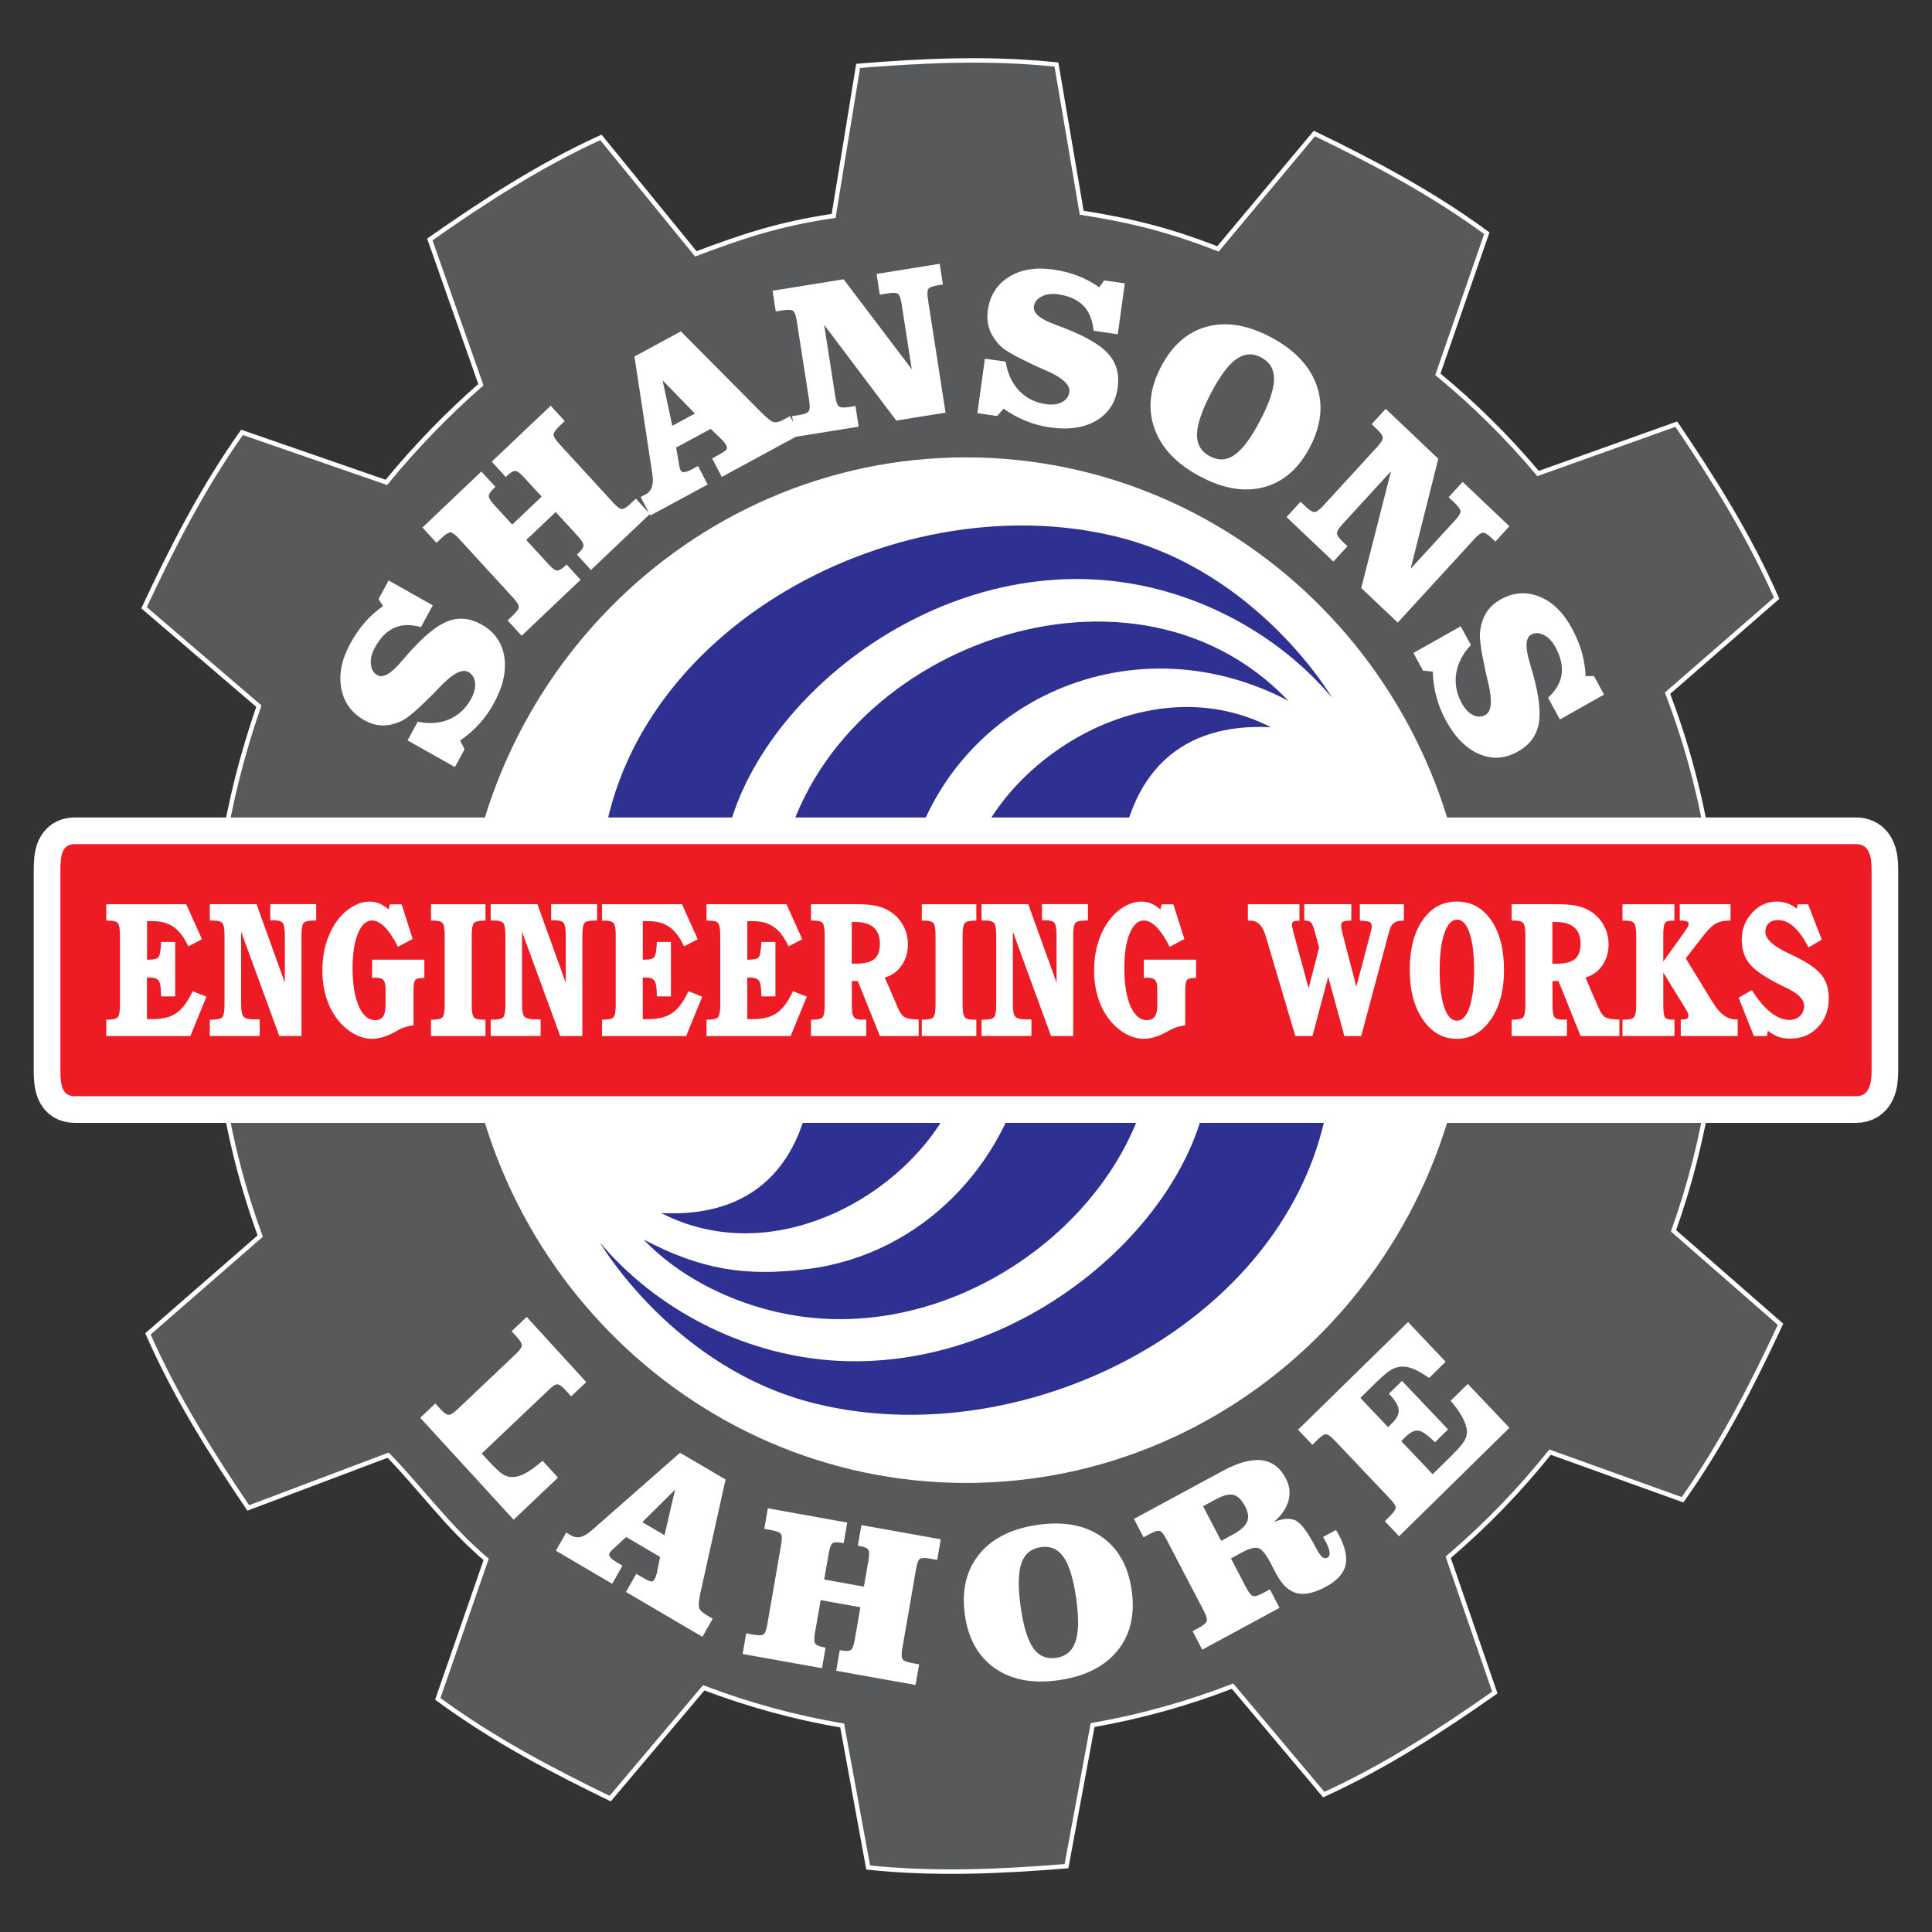 <?xml version="1.0" encoding="utf-8"?>
<!-- Generator: Adobe Illustrator 25.1.0, SVG Export Plug-In . SVG Version: 6.00 Build 0)  -->
<svg version="1.1" id="Layer_1" xmlns="http://www.w3.org/2000/svg" xmlns:xlink="http://www.w3.org/1999/xlink" x="0px" y="0px"
	 viewBox="0 0 432 432" style="enable-background:new 0 0 432 432;" xml:space="preserve">
<rect x="0" y="0" width="432" height="432" fill="#333333" stroke="none"/>
<style type="text/css">
	.st0{fill-rule:evenodd;clip-rule:evenodd;fill:#58595B;}
	.st1{fill:none;stroke:#FFFFFF;stroke-width:1;stroke-miterlimit:2.613;}
	.st2{fill:#FFFFFF;}
	.st3{fill-rule:evenodd;clip-rule:evenodd;fill:#FFFFFF;}
	.st4{fill:none;stroke:#FFFFFF;stroke-width:0.216;stroke-miterlimit:2.613;}
	.st5{fill-rule:evenodd;clip-rule:evenodd;fill:#2E3192;}
	.st6{fill:none;stroke:#FFFFFF;stroke-width:11.93;stroke-linecap:round;stroke-linejoin:round;stroke-miterlimit:2.613;}
	.st7{fill-rule:evenodd;clip-rule:evenodd;fill:#ED1C24;}
</style>
<path class="st0" d="M155.59,56.77c10.44-3.96,18.74-6.72,30.81-8.49l5.48-33.55c14.4-1.17,29.16-1.89,44.34-0.3l5.65,33.13
	c11.29,1.78,19.83,3.94,30.47,8.1l21.56-25.81c13.05,6.32,26.18,13.2,38.55,22.3L321.51,83.7c8.12,6.68,15.62,14.11,22.4,22.18
	l30.92-11.04c8.2,12.11,16.19,24.75,22.43,38.92l-24.4,21.25c4.25,11.09,7.39,22.73,9.3,34.8l30.82,2.5
	c1.15,14.66,1.85,29.67,0.3,45.12l-31,5.88c-1.69,11.01-4.42,21.68-8.08,31.9l23.93,20.91c-6.21,13.28-12.97,26.64-21.91,39.23
	L346.6,324.7c-6.84,8.56-14.47,16.43-22.78,23.51l10.43,30.25c-11.9,8.34-24.33,16.47-38.25,22.82l-20.4-24.25
	c-10.01,3.88-20.48,6.81-31.29,8.7l-5.84,31.55c-14.4,1.17-29.16,1.89-44.34,0.3l-5.82-31.75c-10.69-1.81-21.03-4.67-30.95-8.44
	l-20.92,24.78c-13.04-6.32-26.18-13.2-38.55-22.3l10.82-31.19c-8.47-7.15-14.35-15.5-21.92-23.3l-31.28,11.8
	c-8.19-12.11-16.19-24.75-22.43-38.92l25.11-21.87c-3.93-10.75-6.83-22.01-8.57-33.64v3.15l-32.26-6.18
	c-1.15-14.66-1.86-29.67-0.3-45.12l32.56-6.18v2.66c1.72-11.45,4.57-22.53,8.26-33.19l-25.67-21.99
	c6.21-13.27,12.98-26.64,21.91-39.22l32.27,11.18c6.71-8.15,13.73-15.36,21.14-21.84L96.11,53.54c11.9-8.34,24.33-16.47,38.25-22.82
	L155.59,56.77z M186.76,48.16l-0.71,0.24 M242.3,47.55h-0.84 M272.51,55.61l-0.33,0.09 M86.08,108.2l0.67-0.71 M107.82,85.93
	l-0.53,0.15"/>
<path class="st1" d="M155.59,56.77c10.44-3.96,18.74-6.72,30.81-8.49l5.48-33.55c14.4-1.17,29.16-1.89,44.34-0.3l5.65,33.13
	c11.29,1.78,19.83,3.94,30.47,8.1l21.56-25.81c13.05,6.32,26.18,13.2,38.55,22.3L321.51,83.7c8.12,6.68,15.62,14.11,22.4,22.18
	l30.92-11.04c8.2,12.11,16.19,24.75,22.43,38.92l-24.4,21.25c4.25,11.09,7.39,22.73,9.3,34.8l30.82,2.5
	c1.15,14.66,1.85,29.67,0.3,45.12l-31,5.88c-1.69,11.01-4.42,21.68-8.08,31.9l23.93,20.91c-6.21,13.28-12.97,26.64-21.91,39.23
	L346.6,324.7c-6.84,8.56-14.47,16.43-22.78,23.51l10.43,30.25c-11.9,8.34-24.33,16.47-38.25,22.82l-20.4-24.25
	c-10.01,3.88-20.48,6.81-31.29,8.7l-5.84,31.55c-14.4,1.17-29.16,1.89-44.34,0.3l-5.82-31.75c-10.69-1.81-21.03-4.67-30.95-8.44
	l-20.92,24.78c-13.04-6.32-26.18-13.2-38.55-22.3l10.82-31.19c-8.47-7.15-14.35-15.5-21.92-23.3l-31.28,11.8
	c-8.19-12.11-16.19-24.75-22.43-38.92l25.11-21.87c-3.93-10.75-6.83-22.01-8.57-33.64v3.15l-32.26-6.18
	c-1.15-14.66-1.86-29.67-0.3-45.12l32.56-6.18v2.66c1.72-11.45,4.57-22.53,8.26-33.19l-25.67-21.99
	c6.21-13.27,12.98-26.64,21.91-39.22l32.27,11.18c6.71-8.15,13.73-15.36,21.14-21.84L96.11,53.54c11.9-8.34,24.33-16.47,38.25-22.82
	L155.59,56.77z M186.76,48.16l-0.71,0.24 M242.3,47.55h-0.84 M272.51,55.61l-0.33,0.09 M86.08,108.2l0.67-0.71 M107.82,85.93
	l-0.53,0.15"/>
<path class="st2" d="M326.62,140.04l2.28,4.18c-1.81,1.92-2.91,4.03-3.28,6.32c-0.37,2.29,0.04,4.52,1.22,6.68
	c0.71,1.3,1.56,2.19,2.53,2.67c0.97,0.48,1.9,0.47,2.78-0.03c1.36-0.77,1.58-3.12,0.65-7.05c-0.32-1.28-0.55-2.28-0.7-3.03
	c-0.51-2.39-0.85-4.26-1.03-5.61c-0.18-1.36-0.21-2.38-0.11-3.08c0.23-1.65,0.7-3.05,1.44-4.19c0.74-1.14,1.77-2.09,3.1-2.84
	c2.85-1.61,5.75-1.83,8.68-0.67c2.92,1.16,5.35,3.51,7.27,7.05c0.98,1.8,1.73,3.57,2.23,5.33c0.5,1.75,0.79,3.56,0.87,5.42
	l1.86-0.03l2.26,4.15l-9.87,5.57l-2.65-4.87c1.75-1.61,2.76-3.35,3.03-5.23c0.27-1.87-0.2-3.91-1.4-6.11
	c-0.71-1.29-1.57-2.19-2.61-2.7c-1.03-0.51-1.97-0.53-2.81-0.05c-1.27,0.72-1.36,2.86-0.26,6.43c0.26,0.88,0.46,1.56,0.6,2.06
	c1.42,5.03,1.87,8.86,1.35,11.5c-0.52,2.64-2.06,4.69-4.65,6.14c-2.87,1.62-5.76,1.8-8.66,0.56c-2.91-1.25-5.38-3.75-7.42-7.49
	c-0.93-1.71-1.64-3.47-2.12-5.27c-0.49-1.8-0.77-3.69-0.84-5.69l-2.16-0.19l-2.16-3.97L326.62,140.04z M321.61,102.58l-6.19,24.6
	l9.91-10.81c0.89-0.97,1.31-1.68,1.24-2.11c-0.07-0.43-0.5-1.04-1.3-1.8l-1.35-1.28l3.14-3.43l10.45,9.92l-3.14,3.43l-0.84-0.8
	c-0.83-0.79-1.46-1.19-1.9-1.19c-0.43-0.01-1.09,0.46-1.95,1.4l-17.14,18.71l-8.16-7.74l6.65-26.11l-10.84,11.83
	c-0.86,0.94-1.28,1.63-1.24,2.08c0.03,0.45,0.47,1.07,1.29,1.86l1.06,1l-3.14,3.43l-10.49-9.95l3.14-3.43l1.16,1.1
	c0.84,0.8,1.49,1.2,1.94,1.2c0.45,0,1.1-0.46,1.96-1.39l12.1-13.2c0.84-0.92,1.25-1.6,1.22-2.06c-0.03-0.45-0.47-1.09-1.32-1.89
	l-1.16-1.1l3.14-3.43L321.61,102.58z M259.61,81.99c2.53-4.83,5.98-7.83,10.37-8.98c4.39-1.15,9.19-0.31,14.4,2.5
	c5.18,2.8,8.53,6.38,10.04,10.72c1.51,4.34,1,8.94-1.52,13.77c-2.53,4.83-5.98,7.81-10.36,8.95c-4.38,1.14-9.19,0.3-14.41-2.53
	c-5.17-2.8-8.51-6.36-10.02-10.71C256.6,91.37,257.1,86.8,259.61,81.99z M282.07,79.96c-1.94-1.05-3.81-0.94-5.6,0.31
	c-1.79,1.26-3.69,3.81-5.7,7.65c-2.04,3.91-3.08,6.98-3.12,9.2c-0.03,2.22,0.91,3.84,2.83,4.88c1.95,1.06,3.82,0.96,5.6-0.3
	c1.78-1.25,3.68-3.81,5.69-7.66c2.03-3.89,3.06-6.94,3.11-9.18C284.93,82.64,283.99,81,282.07,79.96z M220.22,80.2l4.65,0.67
	c0.42,2.63,1.41,4.79,2.99,6.47c1.58,1.68,3.57,2.68,5.98,3.03c1.45,0.21,2.66,0.06,3.62-0.45c0.96-0.5,1.51-1.26,1.65-2.28
	c0.22-1.57-1.5-3.16-5.15-4.77c-1.19-0.51-2.12-0.93-2.8-1.25c-2.18-1.03-3.86-1.87-5.02-2.54c-1.17-0.67-1.99-1.26-2.48-1.77
	c-1.16-1.18-1.97-2.41-2.42-3.69c-0.45-1.29-0.57-2.7-0.36-4.23c0.45-3.29,2.02-5.78,4.7-7.45c2.67-1.68,5.98-2.23,9.91-1.67
	c2,0.29,3.84,0.75,5.52,1.4c1.67,0.65,3.27,1.5,4.78,2.56l1.1-1.53l4.62,0.66l-1.57,11.38l-5.42-0.78
	c-0.21-2.39-0.97-4.26-2.28-5.61c-1.31-1.34-3.19-2.19-5.64-2.54c-1.44-0.21-2.67-0.04-3.69,0.49c-1.02,0.53-1.6,1.28-1.73,2.25
	c-0.2,1.46,1.43,2.83,4.89,4.08c0.84,0.32,1.5,0.56,1.98,0.75c4.8,1.87,8.08,3.81,9.84,5.82c1.76,2.01,2.44,4.5,2.03,7.48
	c-0.46,3.3-2.05,5.76-4.78,7.37c-2.73,1.61-6.18,2.12-10.35,1.52c-1.9-0.27-3.71-0.75-5.41-1.45c-1.71-0.68-3.36-1.6-4.97-2.74
	l-1.45,1.64l-4.41-0.63L220.22,80.2z M188.63,62.45l15.24,20.11l-2.27-14.6c-0.2-1.31-0.5-2.08-0.87-2.3
	c-0.38-0.21-1.11-0.24-2.19-0.06l-1.82,0.29l-0.72-4.63l14.12-2.28l0.72,4.63l-1.14,0.18c-1.12,0.18-1.82,0.44-2.09,0.79
	c-0.27,0.34-0.31,1.16-0.11,2.42l3.93,25.27l-11.02,1.77l-16.13-21.4l2.49,15.98c0.2,1.27,0.48,2.03,0.85,2.28
	c0.37,0.25,1.12,0.29,2.23,0.11l1.43-0.23l0.72,4.63l-14.17,2.28l-0.72-4.63l1.57-0.25c1.13-0.18,1.84-0.45,2.12-0.82
	c0.28-0.36,0.33-1.17,0.13-2.42l-2.78-17.83c-0.19-1.24-0.47-1.99-0.84-2.24c-0.37-0.26-1.13-0.29-2.28-0.11l-1.57,0.25l-0.72-4.63
	L188.63,62.45z M161.39,106.64l-2.16-4.14l1.29-0.7c1.09-0.59,1.72-1.01,1.9-1.26c0.18-0.25,0.18-0.55,0-0.89
	c-0.12-0.23-0.25-0.44-0.39-0.63c-0.15-0.19-0.29-0.36-0.45-0.54l-2.66-2.58l-7.73,4.18l0.57,3.28c0.07,0.51,0.13,0.9,0.21,1.17
	c0.07,0.28,0.16,0.51,0.26,0.71c0.14,0.26,0.41,0.37,0.84,0.32c0.42-0.05,0.95-0.25,1.59-0.59l1.42-0.77l2.16,4.14l-12.83,6.94
	l-2.16-4.14l1.06-0.57c0.73-0.39,1.22-0.96,1.46-1.7c0.25-0.74,0.28-1.73,0.08-2.99l-3.98-26.16l10.38-5.62l18.21,18.35
	c1.22,1.2,2.09,1.85,2.63,1.95c0.54,0.1,1.22-0.08,2.06-0.53l1.5-0.81l2.16,4.14L161.39,106.64z M155.38,92.47l-7.23-7.43
	l2.18,10.17L155.38,92.47z M107.64,105.43l3.14,3.43l-0.4,0.38c-0.71,0.68-1.08,1.23-1.09,1.67c-0.01,0.44,0.4,1.11,1.24,2.03
	l4,4.36l6.59-6.25l-4-4.36c-0.84-0.91-1.47-1.38-1.91-1.39c-0.43-0.02-1.01,0.32-1.73,1l-0.38,0.36l-3.14-3.43l13.18-12.51
	l3.14,3.43l-1.2,1.14c-0.83,0.78-1.26,1.4-1.3,1.84c-0.04,0.44,0.37,1.13,1.23,2.07l12.11,13.21c0.86,0.94,1.51,1.41,1.95,1.41
	c0.44,0,1.08-0.39,1.9-1.18l1.21-1.14l3.14,3.43l-13.18,12.51l-3.14-3.43l0.38-0.36c0.7-0.67,1.06-1.23,1.08-1.68
	c0.02-0.45-0.39-1.14-1.23-2.06l-4.97-5.42l-6.59,6.25l4.97,5.42c0.84,0.92,1.48,1.38,1.92,1.41c0.44,0.02,1.02-0.3,1.72-0.97
	l0.4-0.38l3.14,3.43l-13.18,12.51l-3.14-3.43l1.19-1.13c0.8-0.76,1.23-1.35,1.31-1.78c0.07-0.44-0.34-1.16-1.26-2.16l-12.11-13.21
	c-0.87-0.95-1.52-1.41-1.94-1.41c-0.42,0.01-1.06,0.41-1.9,1.21l-1.19,1.13l-3.14-3.43L107.64,105.43z M91.13,165.55l2.28-4.18
	c2.57,0.54,4.9,0.38,7.01-0.52c2.11-0.9,3.74-2.43,4.92-4.59c0.71-1.3,1-2.51,0.89-3.6c-0.12-1.09-0.62-1.89-1.5-2.39
	c-1.36-0.77-3.44,0.29-6.22,3.18c-0.9,0.95-1.61,1.68-2.15,2.21c-1.72,1.71-3.1,3-4.13,3.86c-1.04,0.87-1.88,1.44-2.51,1.72
	c-1.5,0.68-2.91,1.01-4.25,0.97c-1.35-0.04-2.68-0.42-4.01-1.17c-2.85-1.61-4.58-3.99-5.15-7.13c-0.58-3.14,0.09-6.48,2.02-10.01
	c0.98-1.8,2.06-3.38,3.26-4.75c1.19-1.36,2.54-2.57,4.06-3.62l-1.01-1.59l2.26-4.15l9.87,5.57l-2.65,4.87
	c-2.27-0.66-4.26-0.61-5.97,0.16c-1.7,0.76-3.15,2.24-4.35,4.45c-0.7,1.29-0.99,2.52-0.87,3.68c0.13,1.16,0.6,1.98,1.45,2.45
	c1.27,0.72,3.11-0.34,5.49-3.19c0.6-0.69,1.06-1.23,1.39-1.61c3.44-3.89,6.39-6.31,8.87-7.26c2.48-0.95,5-0.7,7.58,0.75
	c2.87,1.62,4.55,4.02,5.05,7.18c0.5,3.17-0.27,6.63-2.31,10.38c-0.93,1.71-2.02,3.26-3.27,4.62c-1.24,1.38-2.67,2.62-4.29,3.74
	l0.99,1.97l-2.16,3.97L91.13,165.55z"/>
<path class="st2" d="M314.84,295.61l8.41,8.87l-3.7,3.64c-1.33-0.92-2.44-1.57-3.32-1.95c-0.88-0.38-1.7-0.58-2.45-0.6
	c-0.88-0.02-1.72,0.2-2.54,0.63c-0.82,0.44-1.94,1.35-3.36,2.75l-0.7,0.68l-3,2.95l6.19,6.53l0.9-0.88
	c1.06-1.04,1.55-2.03,1.48-2.97c-0.07-0.94-0.73-2.07-1.99-3.4l-0.2-0.21l2.93-2.88l10.3,10.85l-2.93,2.88
	c-1.62-1.62-2.85-2.49-3.7-2.6c-0.85-0.13-1.82,0.35-2.9,1.41l-0.94,0.92l7.03,7.41l4.14-4.07c1.6-1.58,2.61-2.76,3.04-3.56
	c0.42-0.79,0.57-1.59,0.45-2.39c-0.18-0.92-0.54-1.9-1.11-2.92c-0.56-1.02-1.4-2.19-2.5-3.49l3.83-3.77l9.32,9.82l-24.68,24.25
	l-3.2-3.37l1.17-1.15c0.77-0.76,1.19-1.36,1.26-1.78c0.07-0.42-0.32-1.08-1.15-1.96l-0.17-0.18l-12.32-12.99
	c-0.88-0.92-1.53-1.38-1.96-1.37c-0.43,0.01-1.06,0.42-1.88,1.23l-1.14,1.12l-3.2-3.37L314.84,295.61z M273.06,344.54l2.52-1.36
	c1.76-0.95,2.86-1.92,3.27-2.88c0.42-0.96,0.27-2.12-0.43-3.46c-0.77-1.48-1.64-2.34-2.62-2.58c-0.97-0.24-2.29,0.1-3.96,1
	l-2.83,1.53L273.06,344.54z M269.14,360.13l-8.33-15.95c-0.6-1.14-1.1-1.76-1.52-1.87c-0.41-0.11-1.13,0.11-2.15,0.66l-1.44,0.78
	l-2.15-4.12l19.77-10.69c3.49-1.89,6.41-2.7,8.76-2.42c2.35,0.27,4.16,1.63,5.44,4.07c0.86,1.64,1.05,3.31,0.58,5
	c-0.48,1.7-1.57,3.27-3.28,4.73c2.08-0.82,3.72-0.92,4.91-0.33c1.2,0.6,2.71,2.64,4.52,6.11c0.55,1.05,1.02,1.73,1.39,2.04
	c0.39,0.31,0.78,0.36,1.19,0.14c0.39-0.21,0.54-0.61,0.47-1.21c-0.07-0.59-0.37-1.4-0.9-2.41c-0.05-0.1-0.14-0.26-0.28-0.48
	c-0.13-0.22-0.23-0.38-0.29-0.5l2.91-1.57c0.07,0.13,0.17,0.32,0.33,0.58c0.15,0.25,0.26,0.44,0.33,0.57
	c1.42,2.72,1.9,4.99,1.44,6.82c-0.46,1.82-1.91,3.39-4.37,4.72c-2.6,1.41-4.79,1.88-6.55,1.42c-1.77-0.46-3.28-1.89-4.54-4.3
	l-1.28-2.44c-1.02-1.95-1.93-3.05-2.71-3.31c-0.78-0.26-1.98,0.05-3.58,0.91l-2.57,1.39l3.42,6.54c0.6,1.14,1.11,1.77,1.53,1.88
	c0.43,0.11,1.14-0.1,2.13-0.63l1.63-0.88l2.16,4.14l-17.28,9.35l-2.16-4.14l1.44-0.78c1.01-0.54,1.58-1.03,1.73-1.46
	C269.96,362.05,269.73,361.27,269.14,360.13z M215.74,361.02c-0.75-5.42,0.32-9.91,3.2-13.47c2.88-3.56,7.25-5.75,13.09-6.59
	c5.81-0.83,10.58,0.05,14.31,2.67c3.73,2.61,5.97,6.63,6.72,12.05c0.75,5.42-0.32,9.9-3.21,13.44c-2.89,3.54-7.27,5.74-13.12,6.57
	c-5.8,0.83-10.56-0.06-14.29-2.67C218.72,370.41,216.48,366.41,215.74,361.02z M232.74,345.94c-2.18,0.31-3.62,1.51-4.35,3.6
	c-0.72,2.09-0.79,5.29-0.19,9.6c0.61,4.39,1.54,7.49,2.79,9.31c1.25,1.81,2.96,2.56,5.12,2.26c2.19-0.31,3.64-1.51,4.36-3.59
	c0.72-2.08,0.78-5.28,0.18-9.6c-0.6-4.36-1.53-7.45-2.79-9.28C236.6,346.39,234.9,345.63,232.74,345.94z M189.44,340.45l-0.8,4.61
	l-0.53-0.1c-0.96-0.17-1.62-0.13-1.96,0.12c-0.35,0.25-0.63,1-0.84,2.23l-1.02,5.87l8.88,1.59l1.02-5.87
	c0.21-1.23,0.2-2.03-0.05-2.39c-0.25-0.36-0.86-0.63-1.82-0.8l-0.51-0.09l0.8-4.61l17.75,3.18l-0.8,4.61l-1.62-0.29
	c-1.11-0.2-1.85-0.18-2.22,0.05c-0.37,0.23-0.66,0.98-0.88,2.24l-3.08,17.79c-0.22,1.27-0.2,2.08,0.07,2.43
	c0.27,0.36,0.96,0.64,2.07,0.84l1.62,0.29l-0.8,4.61l-17.75-3.18l0.8-4.61l0.51,0.09c0.95,0.17,1.6,0.12,1.97-0.14
	c0.36-0.26,0.66-1,0.87-2.24l1.26-7.3l-8.88-1.59l-1.27,7.3c-0.21,1.24-0.2,2.03,0.05,2.4c0.25,0.37,0.85,0.64,1.79,0.81l0.53,0.1
	l-0.8,4.61l-17.75-3.18l0.8-4.61l1.61,0.29c1.07,0.19,1.8,0.19,2.19-0.01c0.39-0.21,0.7-0.98,0.93-2.32l3.08-17.79
	c0.22-1.28,0.2-2.08-0.06-2.42c-0.26-0.34-0.96-0.61-2.1-0.82l-1.61-0.29l0.8-4.61L189.44,340.45z M139.97,355.97l2.3-4.06
	l1.27,0.74c1.07,0.63,1.75,0.95,2.06,0.97c0.31,0.02,0.55-0.13,0.74-0.47c0.13-0.23,0.24-0.45,0.31-0.67
	c0.08-0.23,0.15-0.44,0.21-0.68l0.74-3.67l-7.58-4.45l-2.43,2.23c-0.39,0.33-0.68,0.6-0.86,0.8c-0.19,0.21-0.34,0.41-0.45,0.6
	c-0.15,0.26-0.09,0.55,0.18,0.89c0.27,0.34,0.71,0.69,1.34,1.06l1.39,0.82l-2.3,4.06l-12.59-7.4l2.3-4.06l1.04,0.61
	c0.71,0.42,1.44,0.54,2.19,0.37c0.74-0.18,1.59-0.68,2.54-1.52l19.69-17.3l10.18,5.98l-5.64,25.44c-0.35,1.69-0.44,2.79-0.24,3.31
	c0.2,0.52,0.71,1.02,1.53,1.5l1.48,0.87l-2.3,4.06L139.97,355.97z M148.59,343.27l2.36-10.18l-7.32,7.27L148.59,343.27z
	 M131.09,309.04l-3.37,3.19l-1.26-1.38c-0.73-0.8-1.31-1.23-1.72-1.31c-0.41-0.07-1.05,0.3-1.91,1.12l-0.17,0.16l-14.95,14.19
	l1.49,1.62c1.38,1.5,2.43,2.49,3.14,2.96c0.73,0.47,1.44,0.7,2.18,0.69c0.9,0,1.88-0.28,2.93-0.84c1.05-0.56,2.34-1.49,3.88-2.8
	l3.44,3.75l-9.92,9.42l-20.88-22.79l3.37-3.19l1.11,1.21c0.78,0.85,1.39,1.29,1.83,1.32c0.44,0.03,1.12-0.39,2.05-1.27l12.98-12.31
	c0.92-0.87,1.38-1.53,1.38-1.97c0-0.44-0.4-1.08-1.18-1.94l-1.11-1.21l3.37-3.19L131.09,309.04z"/>
<path class="st3" d="M216,102.38c62.01,0,112.58,51.46,112.58,114.55c0,63.09-50.57,114.55-112.58,114.55
	c-62.01,0-112.58-51.46-112.58-114.55C103.42,153.83,153.99,102.38,216,102.38z"/>
<path class="st4" d="M216,102.38c62.01,0,112.58,51.46,112.58,114.55c0,63.09-50.57,114.55-112.58,114.55
	c-62.01,0-112.58-51.46-112.58-114.55C103.42,153.83,153.99,102.38,216,102.38z"/>
<path class="st5" d="M249.55,119.97c-50.41-12.29-113.18,22.54-115.35,75.85l27.32,0.54c-0.19-31.97,40.37-70.14,84.95-66.67
	c19.86,1.55,38.92,11.54,51.32,26.25C297.96,156.13,281.34,127.72,249.55,119.97"/>
<path class="st5" d="M202.73,195.82l-28.29-0.54c7.5-48.96,77.62-76.46,113.65-38.57C252.27,137.87,210.59,157.66,202.73,195.82"/>
<path class="st5" d="M284.17,162.61c-19.77-1.02-32.34,9.64-34.18,33.2h-33.65C220.6,172.41,255.13,147.72,284.17,162.61"/>
<path class="st5" d="M182.45,313.88c50.41,12.29,113.18-22.54,115.35-75.85l-27.32-0.54c0.19,31.97-40.37,70.14-84.95,66.67
	c-19.86-1.55-38.92-11.54-51.32-26.25C134.04,277.72,150.66,306.14,182.45,313.88"/>
<path class="st5" d="M180.59,283.75c25.83-3.24,44.16-23.81,48.67-45.72l28.29,0.54c-4.81,31.41-38.9,58.7-74.16,56.24
	c-14.94-1.04-29.99-7.67-39.49-17.66C156.69,283.87,166.58,285.51,180.59,283.75"/>
<path class="st5" d="M147.83,271.24c19.77,1.02,32.34-9.64,34.18-33.2h33.65C211.41,261.45,176.87,286.14,147.83,271.24"/>
<path class="st6" d="M16.7,188.75h398.33c2.8,0,3.45,2.53,3.45,5.61v45.14c0,3.08-0.66,5.61-3.45,5.61H16.7
	c-2.8,0-3.19-2.52-3.19-5.61v-45.14C13.51,191.27,13.9,188.75,16.7,188.75z"/>
<path class="st7" d="M16.7,188.75h398.34c2.8,0,3.45,2.53,3.45,5.61v45.14c0,3.08-0.66,5.61-3.45,5.61H16.7
	c-2.8,0-3.19-2.52-3.19-5.61v-45.14C13.51,191.27,13.9,188.75,16.7,188.75"/>
<path class="st2" d="M392.17,231.67l-3.41-8.58l2.97-1.71c1.32,2.15,2.69,3.79,4.14,4.94c1.45,1.16,2.85,1.73,4.21,1.73
	c0.99,0,1.79-0.29,2.4-0.88c0.62-0.59,0.93-1.35,0.93-2.27c0-1.41-1.3-2.73-3.88-3.97c-0.4-0.2-0.71-0.34-0.93-0.44
	c-3.7-1.82-6.14-3.46-7.34-4.91c-1.2-1.46-1.8-3.26-1.8-5.42c0-2.35,0.77-4.37,2.31-6.05c1.54-1.68,3.36-2.52,5.47-2.52
	c0.87,0,1.68,0.13,2.41,0.39c0.74,0.26,1.45,0.66,2.15,1.21l0.14-0.98h2.35l3.07,7.91l-2.97,1.72c-1.04-2.04-2.13-3.57-3.27-4.59
	c-1.13-1.01-2.32-1.52-3.56-1.52c-0.87,0-1.56,0.24-2.06,0.72c-0.51,0.47-0.76,1.13-0.76,1.95c0,1.54,1.7,3.11,5.1,4.73
	c0.71,0.33,1.25,0.59,1.62,0.77c2.9,1.43,4.87,2.82,5.9,4.18c1.04,1.36,1.56,3.06,1.56,5.12c0,2.63-0.81,4.78-2.43,6.48
	c-1.62,1.7-3.67,2.55-6.17,2.55c-1.04,0-1.95-0.14-2.72-0.42c-0.77-0.28-1.54-0.73-2.31-1.34l-0.17,1.2H392.17z M362.79,231.67v-3.7
	c0.02,0,0.05,0.01,0.09,0.02c0.04,0.01,0.06,0.02,0.08,0.02c1.3,0,2.1-0.19,2.42-0.57c0.32-0.38,0.48-1.33,0.48-2.83v-15.36
	c0-1.51-0.16-2.45-0.47-2.83c-0.31-0.38-0.98-0.57-2.02-0.57h-0.58v-3.66h11.61v3.66h-0.25c-1,0-1.63,0.18-1.87,0.54
	c-0.25,0.35-0.37,1.31-0.37,2.86v5.76l4.77-6.66c0.33-0.47,0.57-0.83,0.71-1.1c0.14-0.27,0.21-0.47,0.21-0.63
	c0-0.27-0.13-0.46-0.4-0.59c-0.27-0.12-0.69-0.19-1.28-0.19h-0.32v-3.66h11.35v3.66h-0.28c-1.16,0-2.13,0.21-2.92,0.62
	c-0.8,0.42-1.71,1.28-2.73,2.58l-4.08,5.25l6.11,9.98l0.02,0.02c1.5,2.45,3.19,3.67,5.09,3.67h0.39v3.7h-12.73v-3.7h0.41
	c0.42,0,0.75-0.07,0.98-0.21c0.23-0.14,0.34-0.34,0.34-0.61c0-0.17-0.04-0.37-0.14-0.6c-0.1-0.24-0.27-0.57-0.53-1l-4.97-8.08v7.14
	c0,1.54,0.13,2.49,0.38,2.86c0.25,0.37,0.78,0.55,1.59,0.55c0.07,0,0.17-0.01,0.29-0.02c0.13-0.01,0.2-0.02,0.24-0.02v3.7H362.79z
	 M347.13,215.49h0.8c1.99,0,3.41-0.35,4.24-1.05c0.84-0.7,1.25-1.84,1.25-3.43c0-1.59-0.46-2.8-1.39-3.62
	c-0.93-0.82-2.29-1.23-4.08-1.23h-0.83V215.49z M338.01,231.67v-3.7c0.02,0,0.05,0.01,0.09,0.02c0.04,0.01,0.06,0.02,0.08,0.02
	c1.3,0,2.1-0.19,2.42-0.57c0.32-0.38,0.48-1.32,0.48-2.83v-15.37c0-1.51-0.16-2.45-0.47-2.83c-0.31-0.38-0.98-0.57-2.02-0.57h-0.58
	v-3.66h10.06c1.69,0,3.06,0.09,4.1,0.29c1.04,0.19,1.98,0.49,2.8,0.91c1.47,0.77,2.63,1.84,3.46,3.23c0.84,1.38,1.25,2.91,1.25,4.57
	c0,1.78-0.47,3.34-1.4,4.7c-0.93,1.35-2.19,2.25-3.77,2.7l2.97,6.85c0.42,1,0.9,1.66,1.42,1.99c0.52,0.34,1.59,0.52,3.2,0.55v3.7
	h-8.67l-4.95-12.31h-1.34v5.25c0,1.51,0.15,2.45,0.46,2.83c0.31,0.38,0.94,0.57,1.89,0.57c0.08,0,0.22-0.01,0.42-0.02
	c0.19-0.01,0.34-0.02,0.45-0.02v3.7H338.01z M315.22,216.92c0-4.68,0.96-8.4,2.88-11.17c1.92-2.78,4.47-4.16,7.64-4.16
	c3.2,0,5.76,1.38,7.68,4.16c1.92,2.77,2.88,6.49,2.88,11.17c0,4.54-0.99,8.23-2.97,11.08c-1.98,2.85-4.51,4.28-7.6,4.28
	c-3.07,0-5.59-1.43-7.57-4.28C316.21,225.15,315.22,221.46,315.22,216.92z M321.91,216.92c0,3.55,0.34,6.32,1.03,8.31
	c0.69,2,1.64,3,2.84,3c1.19,0,2.13-1,2.81-3.01c0.68-2.02,1.02-4.78,1.02-8.3c0-3.56-0.34-6.33-1.02-8.31
	c-0.67-1.99-1.62-2.98-2.81-2.98c-1.17,0-2.1,1.01-2.81,3.03C322.27,210.7,321.91,213.45,321.91,216.92z M289.64,231.67l-6.63-22.38
	l-0.04-0.1c-0.65-2.23-1.78-3.34-3.39-3.34h-0.55v-3.66h11.53v3.66c-0.04,0-0.09,0.01-0.17,0.02c-0.08,0.01-0.14,0.02-0.17,0.02
	c-0.51,0-0.86,0.06-1.05,0.2c-0.19,0.13-0.29,0.37-0.29,0.7c0,0.14,0.03,0.36,0.1,0.65c0.07,0.29,0.19,0.81,0.38,1.55l3.25,12
	l2.35-9.12l-1.12-4.06c-0.25-0.85-0.51-1.39-0.8-1.63c-0.29-0.23-0.75-0.34-1.4-0.34v-3.66h10.53l-0.02,3.66
	c-0.99,0.03-1.62,0.11-1.87,0.27c-0.26,0.14-0.39,0.43-0.39,0.85c0,0.22,0.02,0.45,0.07,0.72c0.05,0.27,0.12,0.59,0.21,0.97
	l3.11,11.97l3-11.36c0.14-0.52,0.25-0.96,0.33-1.33c0.08-0.37,0.11-0.65,0.11-0.86c0-0.42-0.14-0.72-0.41-0.88
	c-0.28-0.17-1.02-0.28-2.24-0.34v-3.66h9.84v3.66c-0.04,0-0.09,0.01-0.17,0.02c-0.08,0.01-0.14,0.02-0.19,0.02
	c-0.83,0-1.47,0.17-1.91,0.52c-0.45,0.34-0.77,0.92-0.98,1.73l-6.29,23.53h-3.76l-3.62-13.26l-3.51,13.26H289.64z M265.05,229.25
	c-0.55,0.09-1.07,0.19-1.54,0.32c-0.47,0.12-0.88,0.27-1.24,0.42c-0.25,0.11-0.63,0.32-1.15,0.61c-1.95,1.12-3.74,1.68-5.37,1.68
	c-1.22,0-2.45-0.31-3.69-0.93c-1.24-0.62-2.36-1.49-3.36-2.6c-1.32-1.46-2.33-3.18-3.02-5.2c-0.69-2.01-1.04-4.2-1.04-6.58
	c0-2.06,0.26-4,0.78-5.82c0.52-1.82,1.27-3.45,2.26-4.89c0.99-1.44,2.15-2.58,3.5-3.41c1.34-0.83,2.67-1.25,3.99-1.25
	c0.8,0,1.54,0.14,2.22,0.42c0.68,0.28,1.37,0.73,2.08,1.34l0.25-1.15h2.65l2.46,7.75l-3.29,1.76c-0.94-1.9-1.9-3.36-2.9-4.38
	c-0.99-1.01-1.96-1.52-2.89-1.52c-1.3,0-2.35,0.97-3.15,2.9c-0.8,1.94-1.2,4.51-1.2,7.73c0,3.57,0.46,6.41,1.37,8.51
	c0.92,2.1,2.14,3.15,3.66,3.15c0.81,0,1.4-0.27,1.78-0.82c0.38-0.55,0.57-1.41,0.57-2.59v-3.54c0-0.97-0.16-1.64-0.48-2
	c-0.32-0.36-0.9-0.55-1.77-0.55c-0.07,0-0.19,0.01-0.36,0.04c-0.16,0.02-0.3,0.03-0.4,0.03v-4.09h11.68v4.09h-0.3
	c-0.94,0-1.53,0.16-1.77,0.49c-0.24,0.33-0.36,1.15-0.36,2.47V229.25z M219.47,231.67v-3.7c0.02,0,0.07,0.01,0.13,0.02
	c0.05,0.01,0.1,0.02,0.12,0.02c1.37,0,2.22-0.18,2.55-0.55c0.33-0.37,0.49-1.32,0.49-2.86v-15.36c0-1.54-0.16-2.49-0.49-2.86
	c-0.33-0.37-1.05-0.55-2.16-0.55h-0.64v-3.66h10.45l6.33,17.57v-10.51c0-1.51-0.16-2.46-0.48-2.86c-0.32-0.39-0.97-0.59-1.95-0.59
	c-0.08,0-0.22,0.01-0.41,0.02c-0.19,0.01-0.33,0.02-0.42,0.02v-3.66h10.27v3.66h-0.25c-1.37,0-2.22,0.18-2.55,0.55
	c-0.33,0.37-0.49,1.32-0.49,2.86v22.42h-4.96l-8.53-23.32v16.25c0,1.47,0.19,2.4,0.57,2.78c0.39,0.39,1.24,0.58,2.54,0.58h1.04v3.7
	H219.47z M206.12,231.67v-3.7c0.02,0,0.05,0.01,0.09,0.02c0.04,0.01,0.06,0.02,0.08,0.02c1.3,0,2.1-0.19,2.42-0.57
	c0.32-0.38,0.48-1.33,0.48-2.83v-15.36c0-1.51-0.16-2.45-0.47-2.83c-0.31-0.38-0.98-0.57-2.02-0.57h-0.58v-3.66h12.19v3.66h-0.17
	c-1.3,0-2.1,0.19-2.42,0.57c-0.32,0.38-0.48,1.33-0.48,2.83v15.36c0,1.51,0.16,2.45,0.47,2.83c0.31,0.38,0.98,0.57,2.02,0.57
	c0.13,0,0.26-0.01,0.38-0.02c0.13-0.01,0.19-0.02,0.2-0.02v3.7H206.12z M190.46,215.49h0.8c1.99,0,3.41-0.35,4.24-1.05
	c0.84-0.7,1.25-1.84,1.25-3.43c0-1.59-0.46-2.8-1.39-3.62c-0.93-0.82-2.28-1.23-4.08-1.23h-0.83V215.49z M181.34,231.67v-3.7
	c0.02,0,0.05,0.01,0.09,0.02c0.04,0.01,0.06,0.02,0.08,0.02c1.3,0,2.1-0.19,2.42-0.57c0.32-0.38,0.48-1.32,0.48-2.83v-15.37
	c0-1.51-0.16-2.45-0.47-2.83c-0.31-0.38-0.98-0.57-2.02-0.57h-0.58v-3.66h10.06c1.69,0,3.06,0.09,4.1,0.29
	c1.04,0.19,1.98,0.49,2.8,0.91c1.47,0.77,2.63,1.84,3.46,3.23c0.84,1.38,1.25,2.91,1.25,4.57c0,1.78-0.47,3.34-1.4,4.7
	c-0.93,1.35-2.19,2.25-3.77,2.7l2.97,6.85c0.42,1,0.9,1.66,1.42,1.99c0.52,0.34,1.59,0.52,3.2,0.55v3.7h-8.67l-4.95-12.31h-1.34
	v5.25c0,1.51,0.15,2.45,0.46,2.83c0.31,0.38,0.94,0.57,1.89,0.57c0.08,0,0.22-0.01,0.42-0.02c0.19-0.01,0.34-0.02,0.45-0.02v3.7
	H181.34z M157.98,231.67v-3.7c0.02,0,0.05,0.01,0.09,0.02c0.04,0.01,0.06,0.02,0.08,0.02c1.3,0,2.1-0.19,2.42-0.57
	c0.32-0.38,0.48-1.32,0.48-2.83v-15.36c0-1.51-0.16-2.45-0.47-2.83c-0.31-0.38-0.98-0.57-2.02-0.57h-0.58v-3.66h17.88l3.53,7.83
	l-3.07,1.59c-0.9-1.99-1.99-3.42-3.25-4.31c-1.26-0.89-2.83-1.33-4.7-1.33h-1.27v8.61h0.62c0.98,0,1.62-0.19,1.94-0.58
	c0.32-0.39,0.51-1.51,0.58-3.38h3.15v12.18h-3.15c0-1.84-0.17-2.99-0.51-3.49c-0.33-0.49-1.02-0.73-2.06-0.73h-0.58v9.3h1.34
	c2.21,0,3.98-0.47,5.32-1.41c1.33-0.95,2.51-2.55,3.55-4.83l3.1,1.21l-3.61,8.82H157.98z M134.61,231.67v-3.7
	c0.02,0,0.05,0.01,0.09,0.02c0.04,0.01,0.06,0.02,0.08,0.02c1.3,0,2.1-0.19,2.42-0.57c0.32-0.38,0.48-1.32,0.48-2.83v-15.36
	c0-1.51-0.16-2.45-0.47-2.83c-0.31-0.38-0.98-0.57-2.02-0.57h-0.58v-3.66h17.88l3.53,7.83l-3.07,1.59c-0.9-1.99-1.99-3.42-3.25-4.31
	c-1.26-0.89-2.83-1.33-4.7-1.33h-1.27v8.61h0.62c0.98,0,1.62-0.19,1.94-0.58c0.32-0.39,0.51-1.51,0.58-3.38h3.15v12.18h-3.15
	c0-1.84-0.17-2.99-0.51-3.49c-0.33-0.49-1.02-0.73-2.06-0.73h-0.58v9.3h1.34c2.21,0,3.98-0.47,5.32-1.41
	c1.33-0.95,2.51-2.55,3.55-4.83l3.1,1.21l-3.61,8.82H134.61z M109.72,231.67v-3.7c0.02,0,0.07,0.01,0.13,0.02
	c0.05,0.01,0.1,0.02,0.12,0.02c1.37,0,2.22-0.18,2.55-0.55c0.33-0.37,0.49-1.32,0.49-2.86v-15.36c0-1.54-0.16-2.49-0.49-2.86
	c-0.33-0.37-1.05-0.55-2.16-0.55h-0.64v-3.66h10.45l6.33,17.57v-10.51c0-1.51-0.16-2.46-0.48-2.86c-0.32-0.39-0.97-0.59-1.95-0.59
	c-0.08,0-0.22,0.01-0.41,0.02c-0.19,0.01-0.33,0.02-0.42,0.02v-3.66h10.27v3.66h-0.25c-1.37,0-2.22,0.18-2.55,0.55
	c-0.33,0.37-0.49,1.32-0.49,2.86v22.42h-4.96l-8.53-23.32v16.25c0,1.47,0.19,2.4,0.57,2.78c0.39,0.39,1.24,0.58,2.54,0.58h1.04v3.7
	H109.72z M96.37,231.67v-3.7c0.02,0,0.05,0.01,0.09,0.02c0.04,0.01,0.06,0.02,0.08,0.02c1.3,0,2.1-0.19,2.42-0.57
	c0.32-0.38,0.48-1.33,0.48-2.83v-15.36c0-1.51-0.16-2.45-0.47-2.83c-0.31-0.38-0.98-0.57-2.02-0.57h-0.58v-3.66h12.19v3.66h-0.18
	c-1.3,0-2.1,0.19-2.42,0.57c-0.32,0.38-0.48,1.33-0.48,2.83v15.36c0,1.51,0.16,2.45,0.47,2.83c0.31,0.38,0.98,0.57,2.02,0.57
	c0.13,0,0.26-0.01,0.38-0.02c0.13-0.01,0.19-0.02,0.21-0.02v3.7H96.37z M92.49,229.25c-0.55,0.09-1.07,0.19-1.54,0.32
	c-0.47,0.12-0.88,0.27-1.24,0.42c-0.25,0.11-0.63,0.32-1.15,0.61c-1.95,1.12-3.74,1.68-5.37,1.68c-1.22,0-2.45-0.31-3.69-0.93
	c-1.24-0.62-2.36-1.49-3.36-2.6c-1.32-1.46-2.33-3.18-3.02-5.2c-0.69-2.01-1.04-4.2-1.04-6.58c0-2.06,0.26-4,0.78-5.82
	c0.52-1.82,1.27-3.45,2.26-4.89c0.99-1.44,2.15-2.58,3.5-3.41c1.34-0.83,2.67-1.25,3.99-1.25c0.8,0,1.54,0.14,2.22,0.42
	c0.68,0.28,1.37,0.73,2.08,1.34l0.25-1.15h2.65l2.46,7.75l-3.29,1.76c-0.94-1.9-1.9-3.36-2.9-4.38c-0.99-1.01-1.96-1.52-2.89-1.52
	c-1.3,0-2.35,0.97-3.15,2.9c-0.8,1.94-1.2,4.51-1.2,7.73c0,3.57,0.46,6.41,1.37,8.51c0.92,2.1,2.14,3.15,3.66,3.15
	c0.81,0,1.4-0.27,1.78-0.82c0.38-0.55,0.57-1.41,0.57-2.59v-3.54c0-0.97-0.16-1.64-0.48-2c-0.32-0.36-0.9-0.55-1.77-0.55
	c-0.07,0-0.19,0.01-0.36,0.04c-0.16,0.02-0.3,0.03-0.4,0.03v-4.09h11.68v4.09h-0.3c-0.94,0-1.53,0.16-1.77,0.49
	c-0.24,0.33-0.36,1.15-0.36,2.47V229.25z M46.91,231.67v-3.7c0.02,0,0.07,0.01,0.13,0.02c0.05,0.01,0.1,0.02,0.12,0.02
	c1.37,0,2.22-0.18,2.55-0.55c0.33-0.37,0.49-1.32,0.49-2.86v-15.36c0-1.54-0.16-2.49-0.49-2.86c-0.33-0.37-1.05-0.55-2.16-0.55
	h-0.64v-3.66h10.45l6.33,17.57v-10.51c0-1.51-0.16-2.46-0.48-2.86c-0.32-0.39-0.97-0.59-1.95-0.59c-0.08,0-0.22,0.01-0.41,0.02
	c-0.19,0.01-0.33,0.02-0.42,0.02v-3.66h10.27v3.66h-0.25c-1.37,0-2.22,0.18-2.55,0.55c-0.33,0.37-0.49,1.32-0.49,2.86v22.42h-4.96
	l-8.53-23.32v16.25c0,1.47,0.19,2.4,0.57,2.78c0.39,0.39,1.24,0.58,2.54,0.58h1.04v3.7H46.91z M23.76,231.67v-3.7
	c0.02,0,0.05,0.01,0.09,0.02c0.04,0.01,0.06,0.02,0.08,0.02c1.3,0,2.1-0.19,2.42-0.57c0.32-0.38,0.48-1.32,0.48-2.83v-15.36
	c0-1.51-0.16-2.45-0.47-2.83c-0.31-0.38-0.98-0.57-2.02-0.57h-0.58v-3.66h17.88l3.53,7.83l-3.07,1.59c-0.9-1.99-1.99-3.42-3.25-4.31
	c-1.26-0.89-2.83-1.33-4.7-1.33h-1.27v8.61h0.62c0.98,0,1.62-0.19,1.94-0.58c0.32-0.39,0.51-1.51,0.58-3.38h3.15v12.18h-3.15
	c0-1.84-0.17-2.99-0.51-3.49c-0.33-0.49-1.02-0.73-2.06-0.73h-0.59v9.3h1.34c2.21,0,3.99-0.47,5.32-1.41
	c1.33-0.95,2.51-2.55,3.55-4.83l3.1,1.21l-3.61,8.82H23.76z"/>
</svg>
